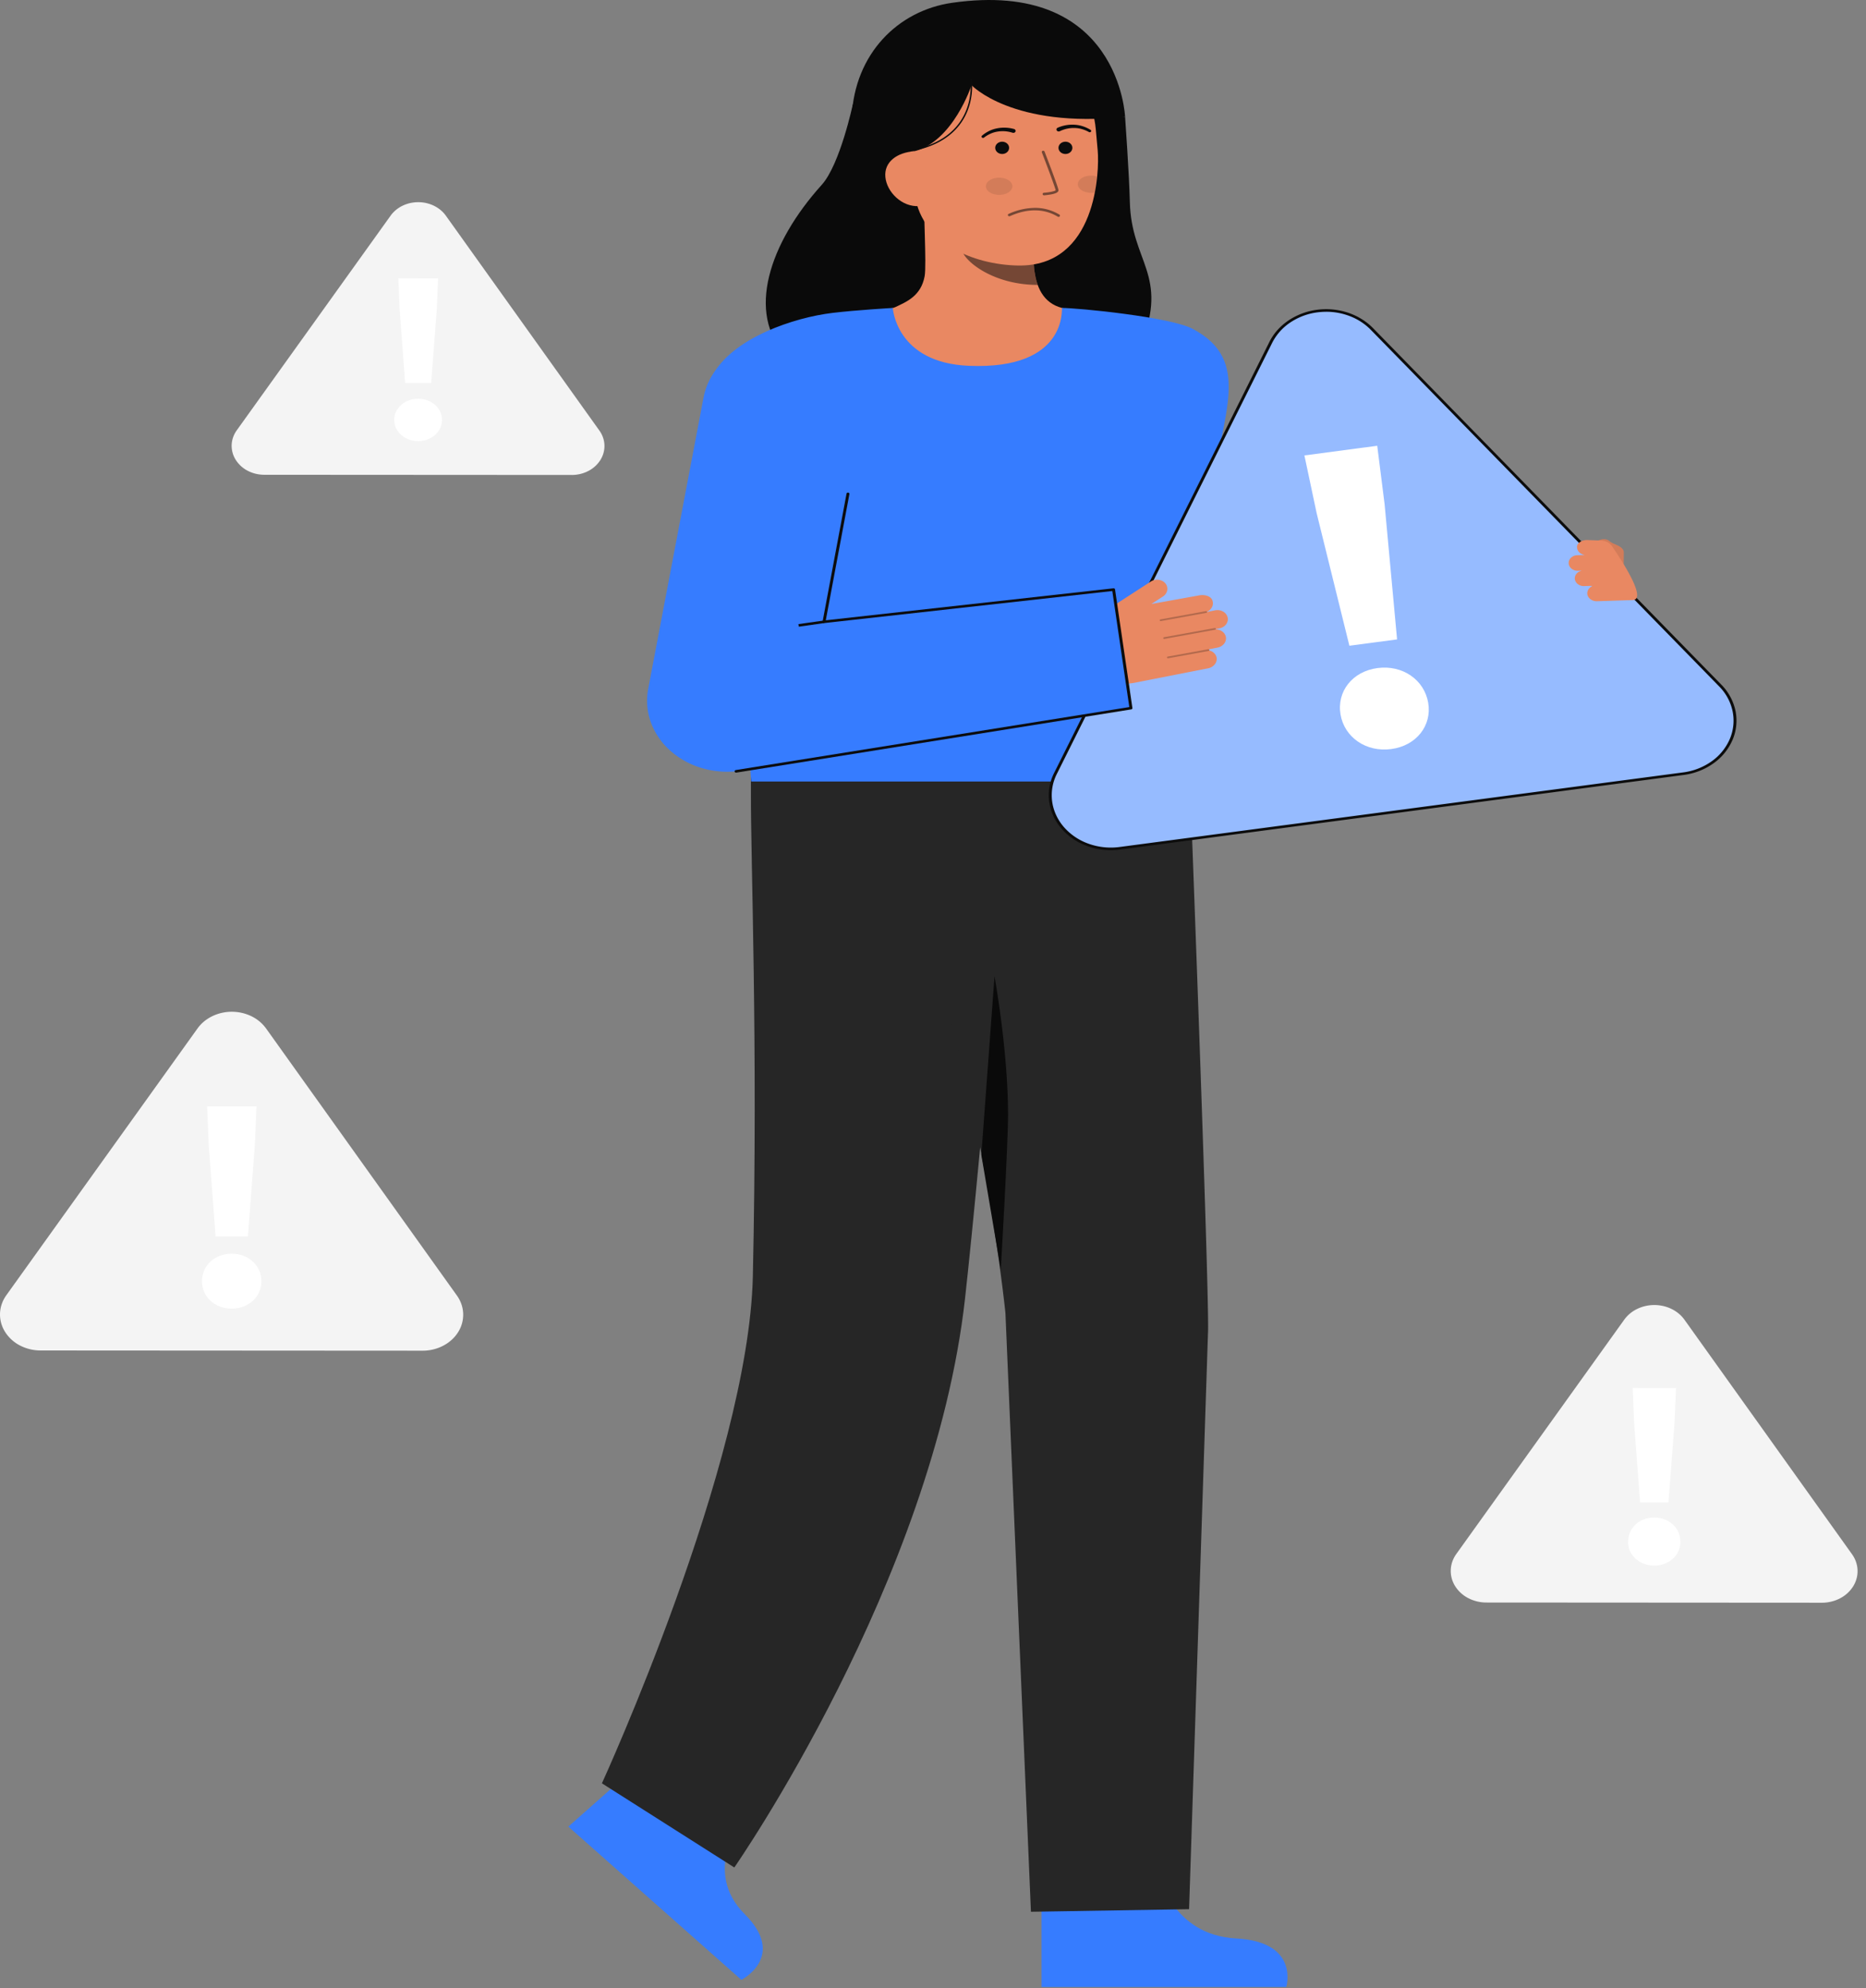 <svg width="153" height="163" fill="none" xmlns="http://www.w3.org/2000/svg"><rect width="100%" height="100%" fill="#808080" stroke="none"/><path d="M60.77 149.247s-3.201 4.188.29 7.672c3.49 3.483-.272 5.389-.272 5.389L46.6 149.745l7.09-6.277 7.08 5.779Z" fill="#367CFF"/><path d="M61.523 63.09s.062-1.494.048 1.893c-.022 5.623.582 20.482.158 39.634-.339 15.309-12.376 41.579-12.376 41.579l10.856 6.899s16.329-23.451 18.92-46.666c1.326-11.884 4.04-43.853 4.04-43.853l-21.646.513Z" fill="#262626"/><path d="M95.02 153.672s1.081 4.965 6.332 5.242c5.251.277 4.112 3.981 4.112 3.981H85.398v-8.877l9.621-.346Z" fill="#367CFF"/><path d="M97.57 64.07s1.647 43.168 1.475 45.278l-1.548 47.166-12.967.212-2.091-49.084s-1.37-13.54-5.066-26.113a87.151 87.151 0 0 1-3.395-19.718l23.592 2.26Z" fill="#262626"/><path d="m80.463 94.676 1.081-14.642s1.11 6.087 1.11 11.334c0 2.564-.596 12.718-.596 12.718l-1.595-9.41Z" fill="#0A0A0A"/><path d="m61.382 63.088-.044.003s.03-.737.044-.003ZM61.434 63.088l-.043.003s.03-.737.043-.003Z" fill="#333"/><path d="M69.925 8.556s-1.044 4.93-2.55 6.599c-4.336 4.805-6.177 10.531-2.95 13.967 3.229 3.436 26.439 5.935 29.145-.894 2.278-5.75-.814-6.721-.93-11.676-.051-2.242-.39-6.966-.39-6.966" fill="#0A0A0A"/><path d="M88.755 25.623c-.04-.005-.489 6.575-9.122 6.002-5.976-.396-8.107-6.011-8.244-6.011.644-.122 1.73-.298 2.015-.433.942-.448 2.106-.914 2.41-2.532.174-.933-.122-5.704-.031-6.648l9.174 1.813c-.128 1.993-1.025 6.613 2.12 7.432.523.135 1.086.259 1.678.377Z" fill="#E98862"/><path opacity=".52" d="M85.084 23.357a5.285 5.285 0 0 1-.276-1.26c-.1-.977-.08-1.96.06-2.933-1.864-.223-3.62-.905-5.07-1.967-.169.557-1.107 2.991-.846 3.52.489 1.001 2.794 2.64 6.132 2.64Z" fill="#0C0C0C"/><path d="M83.457 21.767c-3.632-.072-8.108-1.836-8.498-6.173l-.353-3.913c-.391-4.337 1.865-8.034 6.476-8.36 4.612-.326 8.376 2.946 8.766 7.283l.156 1.732c.15 1.664-.065 9.56-6.547 9.43Z" fill="#E98862"/><path d="M87.359 12.625c.315 0 .57-.226.57-.505 0-.278-.255-.504-.57-.504-.315 0-.57.226-.57.504 0 .279.255.505.57.505ZM82.171 12.625c.315 0 .57-.226.57-.505 0-.278-.255-.504-.57-.504-.314 0-.57.226-.57.504 0 .279.256.505.57.505Z" fill="#0C0C0C"/><path opacity=".52" d="M85.604 16.01h.009a5.76 5.76 0 0 0 .556-.07c.275-.05.638-.142.619-.359-.022-.247-1.027-2.86-1.141-3.156a.11.11 0 0 0-.06-.058.13.13 0 0 0-.088-.005.114.114 0 0 0-.067.052.093.093 0 0 0-.007.078c.43 1.112 1.115 2.94 1.13 3.105-.039.073-.498.174-.961.207a.123.123 0 0 0-.078.035.097.097 0 0 0-.028.072.099.099 0 0 0 .035.07c.022.019.05.03.08.03ZM84.85 17.043a5.267 5.267 0 0 0-2.142.49.118.118 0 0 0-.038.024.102.102 0 0 0-.025.035.092.092 0 0 0 .006.081.106.106 0 0 0 .03.033.13.13 0 0 0 .132.011c1.427-.636 2.763-.63 3.866.017a.768.768 0 0 0 .07.037c.027.011.058.012.086.003a.113.113 0 0 0 .065-.052.093.093 0 0 0 .007-.077.108.108 0 0 0-.056-.06 3.832 3.832 0 0 0-2.001-.543Z" fill="#0C0C0C"/><path d="m70.827 12.672 4.131-.27c3.203-.807 4.703-5.42 4.703-5.42s3.335 3.571 12.59 2.604c0 0-.453-11.325-14.19-9.356-4.43.635-7.986 4.179-8.226 9.346-.168 3.62.992 3.096.992 3.096Z" fill="#0A0A0A"/><path d="M75.363 16.895c-1.401.1-2.657-1.148-2.769-2.389-.112-1.24.963-2.005 2.364-2.105l.798.781.813 3.628-1.206.085Z" fill="#E98862"/><path d="M86.723 10.472c.429-.19.907-.276 1.386-.247.236.014.468.058.689.132.218.072.425.168.617.287a.11.11 0 0 1 .054.067.097.097 0 0 1-.015.081.123.123 0 0 1-.076.048.136.136 0 0 1-.092-.013l-.008-.005c-.178-.1-.37-.18-.57-.237a2.321 2.321 0 0 0-.614-.092 2.594 2.594 0 0 0-1.185.258l-.012.006a.204.204 0 0 1-.139.015.181.181 0 0 1-.11-.076.146.146 0 0 1-.019-.123.167.167 0 0 1 .086-.098l.008-.003ZM83.017 10.88a2.634 2.634 0 0 0-1.215-.092c-.206.032-.405.09-.59.175-.189.084-.364.189-.523.312l-.007.005a.129.129 0 0 1-.088.026.133.133 0 0 1-.084-.037.105.105 0 0 1-.023-.037.095.095 0 0 1 .006-.082.109.109 0 0 1 .03-.033c.168-.144.357-.268.56-.37.205-.103.427-.178.657-.223a3.006 3.006 0 0 1 1.413.054.178.178 0 0 1 .102.082c.02.038.024.081.01.121a.17.17 0 0 1-.09.093.205.205 0 0 1-.137.012l-.008-.002-.013-.005ZM74.973 12.357l-.028-.103c5.332-1.142 4.62-5.722 4.612-5.768l.119-.016c.007.047.737 4.722-4.703 5.887Z" fill="#0C0C0C"/><path opacity=".1" d="M81.923 15.976c.6 0 1.086-.316 1.086-.705 0-.39-.486-.705-1.086-.705-.6 0-1.085.316-1.085.705 0 .39.486.705 1.085.705ZM88.375 15.102c0 .39.487.705 1.087.706.103 0 .206-.01.308-.029.089-.454.15-.894.19-1.302a1.52 1.52 0 0 0-.499-.08c-.6 0-1.085.315-1.086.705Z" fill="#0C0C0C"/><path d="M99.48 40.11c-.271 2.828-1.594 20.476-1.855 23.96H61.593c-.204-3.142-1.118-16.883-1.89-23.028-.737-5.865-2.182-8.8-1.123-10.534 1.732-2.833 6.463-4.47 9.69-4.857 1.97-.236 4.934-.406 4.934-.406s.25 4.494 6.233 4.744c8.143.34 7.6-4.744 7.64-4.744 1.32 0 8.856.74 10.7 1.707 5.023 2.635 2.281 7.164 1.704 13.157Z" fill="#367CFF"/><path d="M126.868 45.282a.78.78 0 0 1 .189-.273.904.904 0 0 1 .295-.184.997.997 0 0 1 .708-.003.876.876 0 0 1 .469.439c.088.193.09.409.005.604l-.411 1.006 2.59-2.339c.322-.3.934-.484 1.289-.142.308.26 1.019.34 1.135.826.004.002-.003 4.454-.302 4.733-1.267 1.178-4.329 1.406-6.038.808l-2.69-.943 2.761-4.532Z" fill="#E98862"/><path opacity=".1" d="M126.868 45.282a.78.78 0 0 1 .189-.273.904.904 0 0 1 .295-.184.997.997 0 0 1 .708-.003.876.876 0 0 1 .469.439c.088.193.09.409.005.604l-.411 1.006 2.59-2.339c.322-.3.934-.484 1.289-.142.308.26 1.019.34 1.135.826.004.002-.003 4.454-.302 4.733-1.267 1.178-4.329 1.406-6.038.808l-2.69-.943 2.761-4.532Z" fill="#0C0C0C"/><path d="m138.028 63.426-46.215 6.117a5.562 5.562 0 0 1-2.601-.275 4.945 4.945 0 0 1-2.082-1.408 4.134 4.134 0 0 1-.983-2.15 3.946 3.946 0 0 1 .39-2.295l17.659-35.344a4.525 4.525 0 0 1 1.53-1.717 5.326 5.326 0 0 1 2.277-.852 5.571 5.571 0 0 1 2.458.225 5.028 5.028 0 0 1 2.031 1.246l28.558 29.228a4.207 4.207 0 0 1 1.13 2.093c.159.774.08 1.572-.229 2.31a4.457 4.457 0 0 1-1.525 1.886 5.3 5.3 0 0 1-2.398.936Z" fill="#367CFF"/><path opacity=".48" d="m138.028 63.426-46.215 6.117a5.562 5.562 0 0 1-2.601-.275 4.945 4.945 0 0 1-2.082-1.408 4.134 4.134 0 0 1-.983-2.15 3.946 3.946 0 0 1 .39-2.295l17.659-35.344a4.525 4.525 0 0 1 1.53-1.717 5.326 5.326 0 0 1 2.277-.852 5.571 5.571 0 0 1 2.458.225 5.028 5.028 0 0 1 2.031 1.246l28.558 29.228a4.207 4.207 0 0 1 1.13 2.093c.159.774.08 1.572-.229 2.31a4.457 4.457 0 0 1-1.525 1.886 5.3 5.3 0 0 1-2.398.936Z" fill="#fff"/><path d="M91.05 69.7a5.613 5.613 0 0 1-2.414-.554 4.902 4.902 0 0 1-1.827-1.504 4.174 4.174 0 0 1-.8-2.092 4.053 4.053 0 0 1 .418-2.178l17.657-35.344c.347-.694.886-1.3 1.568-1.76a5.45 5.45 0 0 1 2.332-.872 5.705 5.705 0 0 1 2.518.23c.804.264 1.52.703 2.081 1.277l28.558 29.228a4.32 4.32 0 0 1 1.158 2.144 4.025 4.025 0 0 1-.235 2.367 4.571 4.571 0 0 1-1.564 1.932 5.424 5.424 0 0 1-2.455.958L91.829 69.65a5.926 5.926 0 0 1-.778.051Zm17.696-44.14c-.243 0-.485.016-.726.047a5.171 5.171 0 0 0-2.223.83 4.396 4.396 0 0 0-1.491 1.678L86.649 63.459a3.851 3.851 0 0 0-.38 2.238c.101.762.432 1.487.958 2.098a4.823 4.823 0 0 0 2.031 1.374c.804.289 1.68.382 2.538.268l46.215-6.116a5.17 5.17 0 0 0 2.339-.913 4.357 4.357 0 0 0 1.489-1.84c.301-.72.378-1.5.223-2.255a4.096 4.096 0 0 0-1.103-2.042L112.4 27.043a4.803 4.803 0 0 0-1.644-1.095 5.345 5.345 0 0 0-2.01-.389Z" fill="#0C0C0C"/><path d="m107.958 42.075-1.005-4.74 5.971-.791.605 4.793 1.022 11.082-3.91.518-2.683-10.862Zm1.956 16.495c-.317-1.879.969-3.53 3.033-3.803 2.064-.274 3.84.972 4.157 2.851.315 1.866-.971 3.517-3.036 3.79-2.064.275-3.839-.971-4.154-2.838Z" fill="#fff"/><path d="M130.162 48.776a.589.589 0 0 1 .052-.41.69.69 0 0 1 .321-.3c-.008-.01-.034-.027-.015-.038l-.611.02a.817.817 0 0 1-.501-.137.656.656 0 0 1-.275-.394.575.575 0 0 1 .105-.448.716.716 0 0 1 .416-.27c-.005-.004-.005-.011-.009-.017l-.251.008a.808.808 0 0 1-.475-.124.656.656 0 0 1-.278-.362.575.575 0 0 1 .127-.534.695.695 0 0 1 .241-.18.792.792 0 0 1 .305-.072l.581-.019c0-.003-.004-.004-.004-.007-.001-.003.003-.006.004-.01a.74.74 0 0 1-.412-.21.594.594 0 0 1-.174-.391c-.044-.371.407-.6.782-.611l1.186.043c.182.006.36.053.518.135.157.082.289.198.384.336.823 1.197 2.888 4.369 1.691 4.409l-2.945.096a.852.852 0 0 1-.481-.14.695.695 0 0 1-.282-.373ZM99.767 53.997a.707.707 0 0 0-.187-.426.866.866 0 0 0-.431-.25.06.06 0 0 0 .008-.04.065.065 0 0 0-.02-.03.079.079 0 0 0-.033-.018l.709-.14a.906.906 0 0 0 .527-.29.721.721 0 0 0 .183-.525.727.727 0 0 0-.272-.486.914.914 0 0 0-.57-.199c.005-.006.003-.015.005-.021l.29-.058a.897.897 0 0 0 .503-.268.72.72 0 0 0 .198-.49.685.685 0 0 0-.09-.322.78.78 0 0 0-.236-.257.911.911 0 0 0-.338-.142.961.961 0 0 0-.375-.002l-.67.133c0-.004.002-.006.001-.01 0-.003-.006-.006-.007-.01a.813.813 0 0 0 .401-.35.677.677 0 0 0 .067-.495c-.076-.438-.67-.578-1.105-.492l-3.918.706.93-.602a.784.784 0 0 0 .358-.48.708.708 0 0 0-.108-.567.81.81 0 0 0-.242-.216.96.96 0 0 0-.663-.107.909.909 0 0 0-.313.126l-5.077 3.286c-.595.385-.997.96-1.121 1.605a2.285 2.285 0 0 0 .46 1.843 4.248 4.248 0 0 0 1.965 1.383 4.818 4.818 0 0 0 2.503.173l5.968-1.173a.932.932 0 0 0 .505-.287.751.751 0 0 0 .195-.502Z" fill="#E98862"/><path opacity=".25" d="M95.09 50.863a.07.07 0 0 0 .034.043c.017.01.038.014.058.01l3.725-.677a.085.085 0 0 0 .029-.01.074.074 0 0 0 .021-.02.062.062 0 0 0 0-.077.076.076 0 0 0-.022-.019.085.085 0 0 0-.06-.01l-3.724.676a.08.08 0 0 0-.05.03.064.064 0 0 0-.011.053v.001ZM95.38 52.325a.07.07 0 0 0 .035.043c.017.01.038.014.058.01l4.158-.755a.08.08 0 0 0 .05-.03.064.064 0 0 0 .012-.052.074.074 0 0 0-.035-.044.09.09 0 0 0-.058-.01l-4.158.754a.08.08 0 0 0-.05.03.063.063 0 0 0-.011.053v.001ZM95.688 53.912a.07.07 0 0 0 .034.043c.017.01.038.013.058.01l3.317-.603a.08.08 0 0 0 .05-.03.064.064 0 0 0 .011-.052.07.07 0 0 0-.034-.044.087.087 0 0 0-.059-.01l-3.317.602a.083.083 0 0 0-.028.01.073.073 0 0 0-.022.02.064.064 0 0 0-.01.053v.001Z" fill="#0C0C0C"/><path d="m92.73 58.052-32.383 5.182a7.373 7.373 0 0 1-2.986-.325 6.7 6.7 0 0 1-2.511-1.468 5.712 5.712 0 0 1-1.51-2.305 5.187 5.187 0 0 1-.192-2.66l4.533-23.86a5.432 5.432 0 0 1 .903-2.136 6.183 6.183 0 0 1 1.76-1.666 7.013 7.013 0 0 1 2.348-.94 7.413 7.413 0 0 1 2.575-.07 7.115 7.115 0 0 1 2.408.812c.734.409 1.37.942 1.871 1.569.501.626.857 1.335 1.048 2.084.19.75.212 1.524.063 2.28l-3.092 16.425 23.742-2.64 1.424 9.718Z" fill="#367CFF"/><path d="M60.346 63.34a.128.128 0 0 1-.076-.031.098.098 0 0 1-.014-.138.122.122 0 0 1 .07-.042l32.27-5.164-1.394-9.513L67.58 51.08a.133.133 0 0 1-.055-.005.121.121 0 0 1-.046-.026.105.105 0 0 1-.028-.043.094.094 0 0 1-.004-.048l1.965-10.498a.11.11 0 0 1 .052-.06.134.134 0 0 1 .083-.014.125.125 0 0 1 .074.038.1.1 0 0 1 .027.07L67.71 50.852l23.582-2.622a.132.132 0 0 1 .088.021.105.105 0 0 1 .046.07l1.424 9.718a.098.098 0 0 1-.022.076.124.124 0 0 1-.075.042L60.37 63.34h-.023Z" fill="#0C0C0C"/><path d="m67.546 50.87-2.083.295.038.21 2.083-.296-.038-.21Z" fill="#0C0C0C"/><path d="M134.346 163H27.568" fill="#3F3F3F"/><path d="m34.648 110.73-31.322-.019a3.679 3.679 0 0 1-1.694-.411 3.146 3.146 0 0 1-1.22-1.118 2.677 2.677 0 0 1-.41-1.512c.019-.527.197-1.04.516-1.486l15.678-21.872c.3-.42.716-.764 1.208-1.004a3.674 3.674 0 0 1 1.604-.364c.561 0 1.113.127 1.605.366a3.2 3.2 0 0 1 1.206 1.006l15.644 21.89c.319.446.496.96.514 1.487a2.68 2.68 0 0 1-.411 1.512c-.288.462-.71.847-1.224 1.115a3.658 3.658 0 0 1-1.694.41Z" fill="#F4F4F4"/><path d="M16.56 105.034c0-1.274 1.04-2.255 2.44-2.254 1.398.001 2.435.983 2.434 2.257 0 1.264-1.04 2.245-2.438 2.244-1.398-.001-2.436-.983-2.435-2.247Zm.558-11.107-.133-3.23 4.047.002-.14 3.23-.567 7.436-2.649-.001-.558-7.437Z" fill="#fff"/><path d="m46.88 38.937-25.209-.015c-.48 0-.95-.114-1.363-.33a2.533 2.533 0 0 1-.983-.9 2.156 2.156 0 0 1-.33-1.217c.016-.424.16-.837.416-1.196L32.03 17.676c.242-.337.576-.615.972-.808.396-.192.84-.293 1.291-.293.452 0 .896.102 1.291.295.396.193.73.471.971.809l12.591 17.618c.257.359.4.772.414 1.197.015.424-.1.844-.331 1.216a2.534 2.534 0 0 1-.985.898c-.413.216-.884.33-1.363.33Z" fill="#F4F4F4"/><path d="M32.322 34.354c.016-.34.144-.67.37-.946.224-.276.536-.488.896-.608s.752-.145 1.127-.07c.376.075.718.247.984.492.267.246.445.556.515.891.069.336.025.681-.126.995-.151.313-.403.58-.724.768a2.185 2.185 0 0 1-1.851.147 1.988 1.988 0 0 1-.646-.395 1.727 1.727 0 0 1-.42-.588 1.561 1.561 0 0 1-.125-.686Zm.449-8.938-.108-2.6 3.257.003-.111 2.6-.457 5.983-2.133-.001-.448-5.985Z" fill="#fff"/><path d="m149.383 131.391-27.51-.017a3.212 3.212 0 0 1-1.487-.361 2.77 2.77 0 0 1-1.074-.981 2.349 2.349 0 0 1-.359-1.328c.016-.464.173-.914.453-1.306l13.77-19.21a2.805 2.805 0 0 1 1.061-.882c.432-.21.917-.32 1.409-.32.493.001.978.111 1.41.322.431.21.796.514 1.059.883l13.74 19.226c.28.392.436.843.452 1.306.016.464-.109.922-.361 1.328a2.763 2.763 0 0 1-1.075.98c-.451.236-.965.36-1.488.36Z" fill="#F4F4F4"/><path d="M133.497 126.388c0-1.118.912-1.98 2.141-1.979 1.229.001 2.139.863 2.139 1.982.009.254-.039.507-.143.745-.103.237-.26.454-.459.636-.2.183-.44.328-.704.428a2.393 2.393 0 0 1-1.673-.001 2.187 2.187 0 0 1-.703-.428 1.889 1.889 0 0 1-.458-.638 1.715 1.715 0 0 1-.142-.745h.002Zm.489-9.754-.117-2.837 3.554.002-.121 2.837-.499 6.531-2.329-.002-.488-6.531Z" fill="#fff"/></svg>